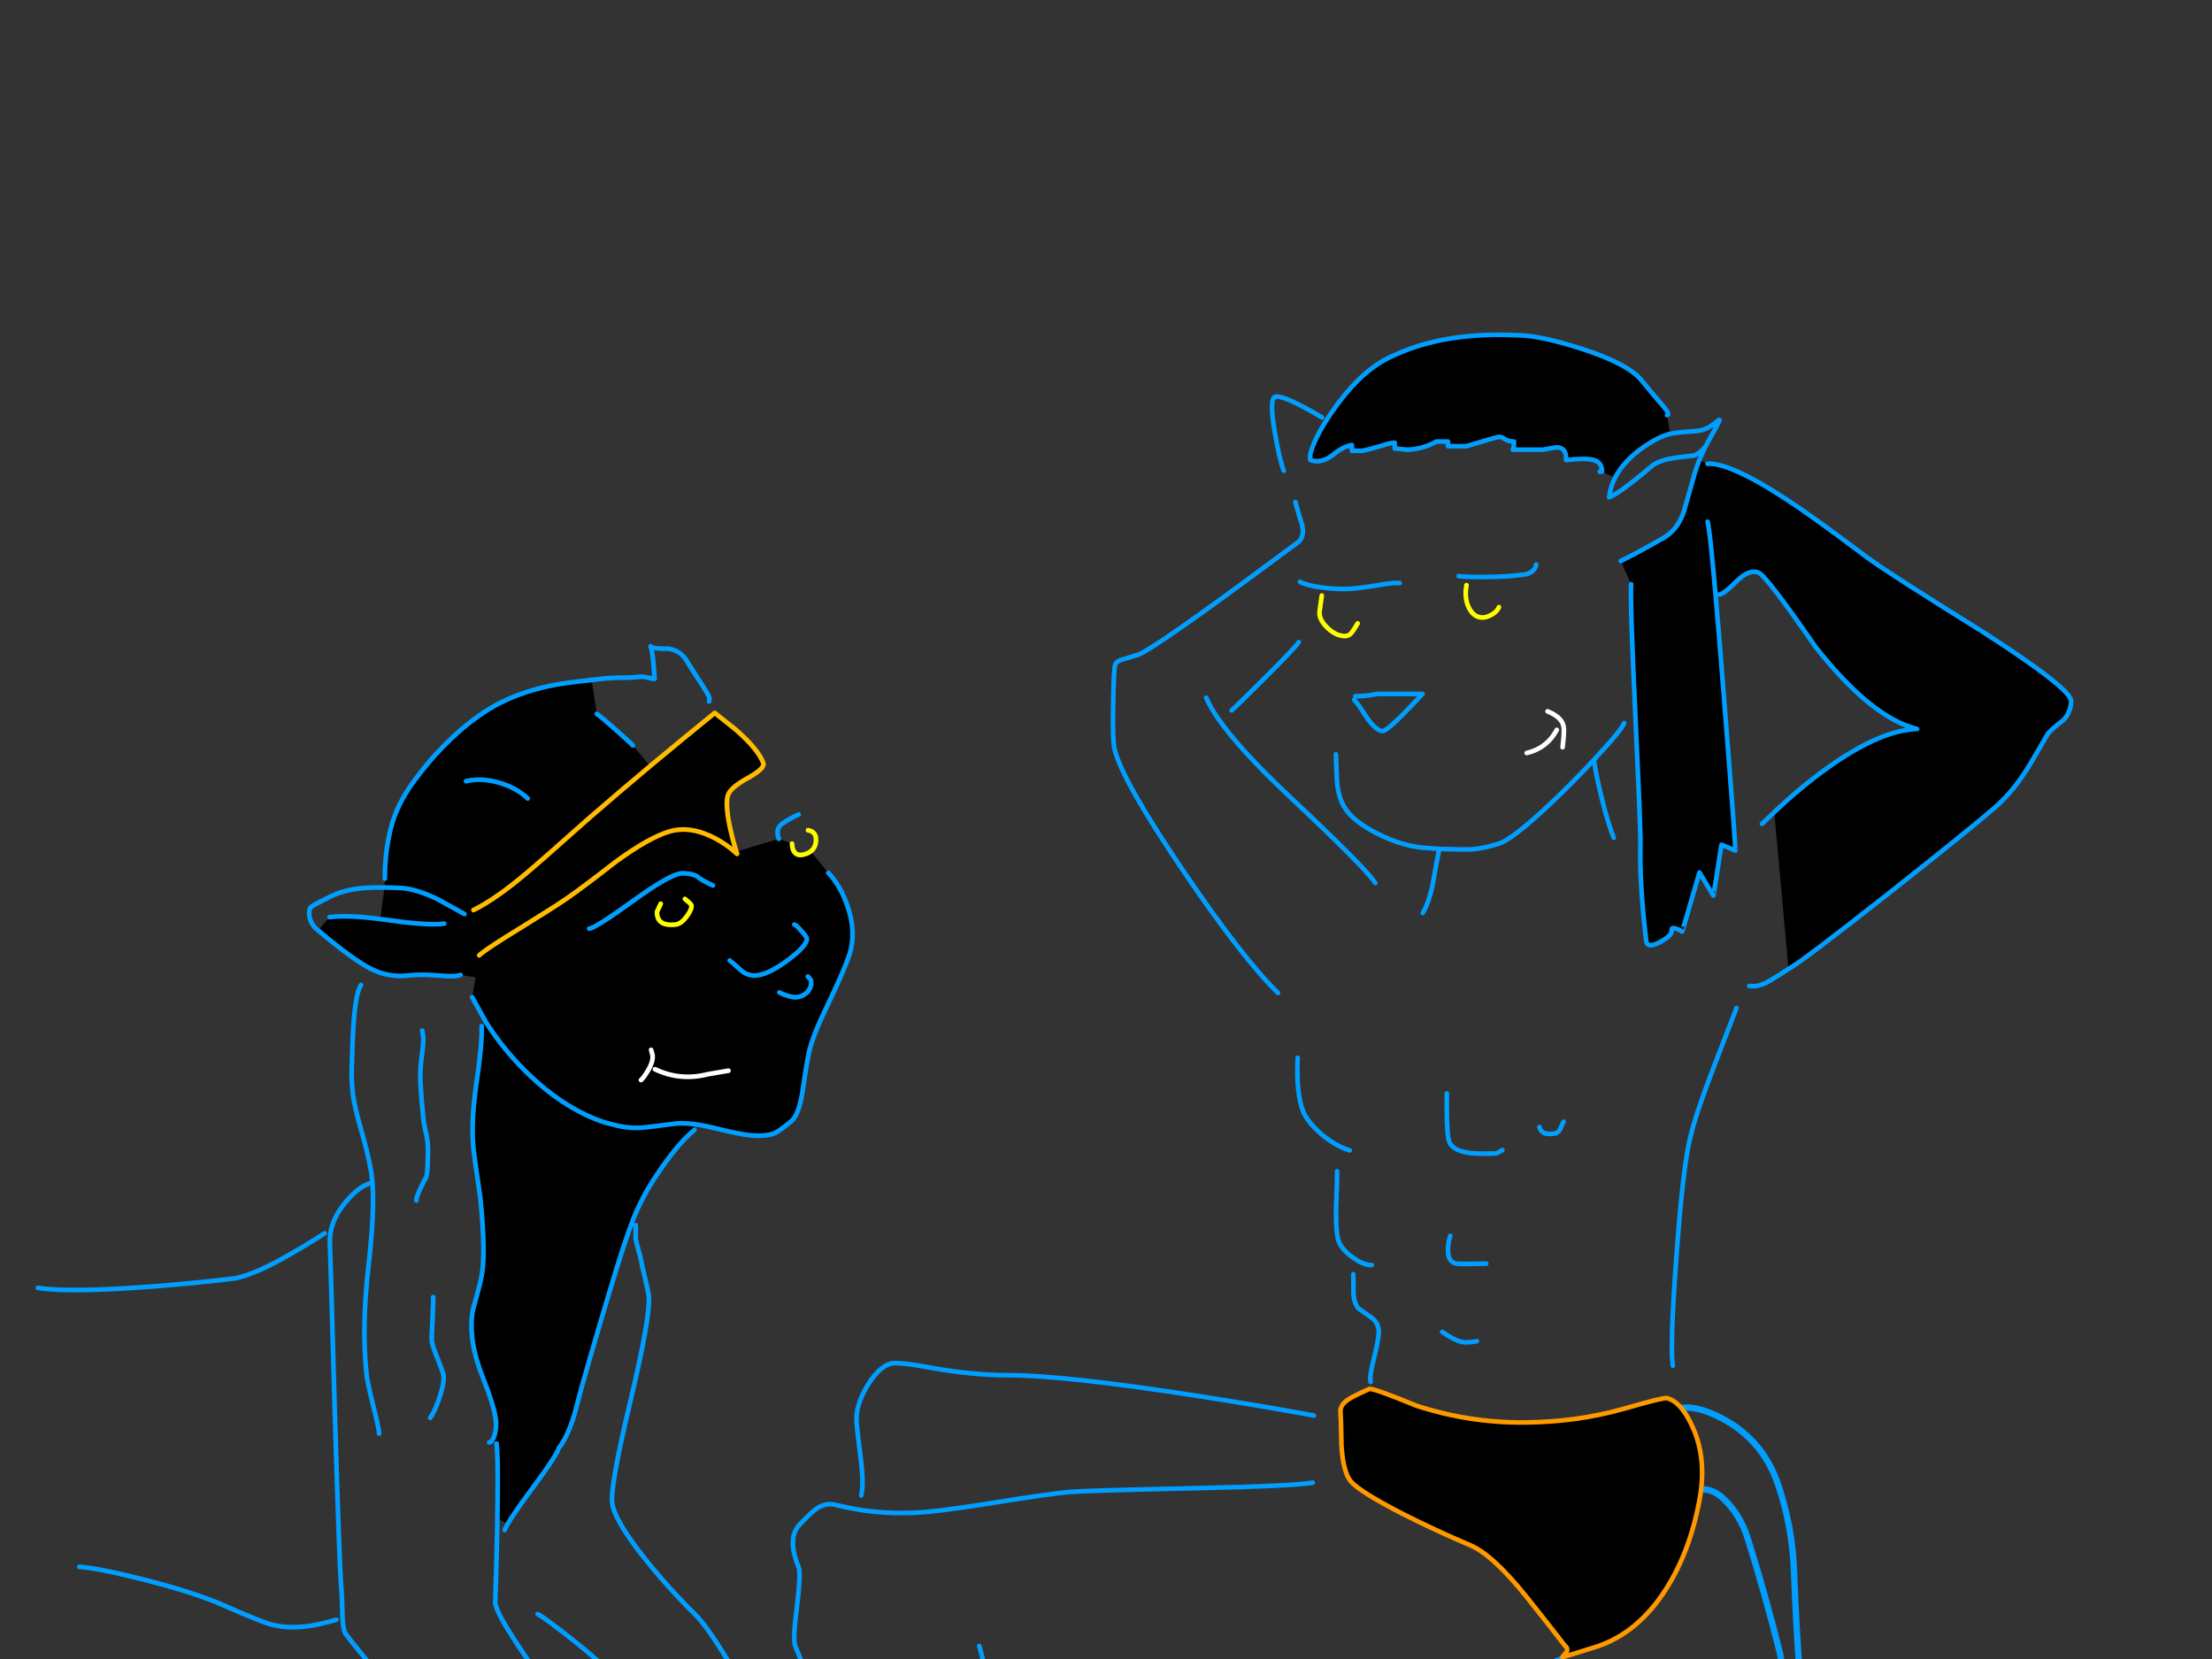<?xml version="1.0" encoding="utf-8"?>
<svg id="EdithAnim13" image-rendering="inherit" baseProfile="basic" version="1.1" x="0px" y="0px" width="800" height="600" xmlns="http://www.w3.org/2000/svg" xmlns:xlink="http://www.w3.org/1999/xlink">
  <rect width="100%" height="100%" fill="#333333" stroke="none"/>
  <g id="22_Avatarf88r1" overflow="visible">
    <g id="Avatar-Manf0r1">
      <g id="Tailf0r1">
        <path id="Layer3_0_1_STROKES" stroke="#009EFF" stroke-width="2.303" stroke-linejoin="round" stroke-linecap="round" fill="none" d="M650.64,602.292 Q649.478,585.37 648.837,568.439 648.263,552.021 642.929,536.515 637.067,519.626 620.734,511.943 600.885,502.686 598.011,523.386 597.591,526.402 599.563,529.049 604.225,535.409 610.854,539.48 617.783,536.95 622.994,541.729 629.268,547.531 632.029,556.23 638.482,576.758 643.622,597.458 645.074,603.25 644.099,609.126" test="Tail_2.3242325232423263e+312.3242325232423263e+31_2.3242325232423263e+312.3242325232423263e+31_2.3242325232423263e+312.3242325232423263e+31_2.3242325232423263e+312.3242325232423263e+31_2.3242325232423263e+312.3242325232423263e+31_2.3242325232423263e+312.3242325232423263e+31_2.3242325232423263e+312.3242325232423263e+31_2.3242325232423263e+312.3242325232423263e+31_2.3242325232423263e+312.3242325232423263e+31_2.3242325232423263e+312.3242325232423263e+31_2.3242325232423263e+312.3242325232423263e+31_2.3242325232423263e+312.3242325232423263e+31_23242324"/>
      </g>
      <path fill="#000" stroke="none" d="M612.203,516.215 Q608.099,507.003 602.906,505.663 601.734,505.328 587.496,509.431 570.579,514.289 551.4,514.456 531.468,514.624 512.372,508.426 497.046,502.145 495.287,502.313 489.258,504.993 487.583,506.165 484.568,508.175 484.819,510.688 484.986,512.53 485.154,522.664 485.74,532.463 488.588,535.813 491.686,539.414 506.677,547.203 519.073,553.484 531.719,558.844 540.01,562.361 552.489,578.023 558.854,585.979 566.056,595.275 567.564,596.448 566.056,598.123 564.884,599.379 565.051,599.379 L576.944,595.694 Q592.103,590.92 602.404,574.924 611.198,561.189 614.631,542.513 617.395,527.689 612.203,516.215 M617.563,167.731 L614.548,166.475 Q614.504,166.581 614.464,166.642 613.556,168.961 612.956,171.081 611.365,176.776 608.853,185.486 608.796,185.639 608.685,185.737 606.39,191.835 601.65,194.531 591.684,200.226 586.156,202.906 L589.925,211.281 Q589.506,217.395 591.433,258.349 591.503,259.86 591.516,261.28 593.079,293.281 593.275,302.988 593.273,303.051 593.275,303.071 593.303,305.316 593.275,306.338 592.94,319.486 595.369,340.256 595.704,343.188 600.31,340.759 604.916,338.246 604.581,336.488 604.414,335.231 606.34,335.901 607.931,336.488 608.35,336.906 608.434,336.99 614.631,315.55 L619.656,323.925 Q619.74,324.009 622.588,305.5 L627.613,307.594 Q627.71,307.693 627.026,298.8 627.063,298.78 627.026,298.716 626.072,285.045 623.341,250.309 621.685,229.083 620.41,215.134 618.832,196.488 617.981,190.846 617.743,189.201 617.563,188.669 617.743,189.201 617.981,190.846 618.832,196.488 620.41,215.134 L621.75,215.05 Q623.425,214.883 628.366,209.941 632.721,205.754 635.988,207.094 638.919,208.35 656.506,233.81 676.774,259.605 693.356,263.625 678.449,264.128 656.339,281.129 649.471,286.405 642.688,292.77 L641.683,293.691 Q642.875,306.421 646.791,349.971 L647.713,349.888 Q652.068,347.459 682.553,323.506 711.949,300.308 721.413,292.1 728.448,285.986 734.226,276.355 737.158,271.414 740.675,265.3 742.35,263.374 745.951,260.694 748.882,258.014 749.05,253.575 749.218,249.22 717.392,228.701 682.134,206.759 675.35,201.65 655.418,186.659 646.121,180.629 635.046,173.368 627.529,170.16 621.283,167.502 617.563,167.731 M558.016,162.623 Q560.529,162.204 562.874,161.785 566.642,161.785 566.391,166.391 573.594,165.554 576.441,166.391 579.456,167.313 579.373,170.579 L584.063,172.756 Q587.356,166.354 595.369,161.031 599.975,157.933 603.911,156.928 603.973,156.914 603.995,156.844 L602.906,150.144 Q604.163,150.06 601.734,147.129 597.295,142.02 593.694,137.581 588.836,131.551 571.919,126.108 557.095,121.334 548.887,121.25 522.59,120 504.5,128.369 493.278,132.975 483.227,146.878 481.301,149.512 479.71,151.903 475.219,159.021 473.847,164.381 L473.847,166.391 Q474.015,166.391 474.769,166.642 475.606,166.81 476.193,166.81 479.208,166.81 482.222,164.381 485.656,161.534 488.922,160.948 L488.922,163.041 492.691,163.041 Q495.204,162.539 499.977,161.115 503.662,159.943 504.416,160.11 L504.416,162.204 Q505.254,162.204 508.604,162.623 514.131,162.623 519.491,159.691 L523.679,159.691 523.679,161.366 530.379,161.366 Q541.434,158.016 542.104,158.016 543.193,158.016 544.198,158.77 545.37,159.608 547.548,159.691 547.548,161.785 547.129,162.623 L558.016,162.623Z" test="Avatar Man" stroke-width="1.675"/>
      <path id="Layer2_0_1_STROKES" stroke="#009EFF" stroke-width="1.675" stroke-linejoin="round" stroke-linecap="round" fill="none" d="M579.373,170.579 Q579.456,167.313 576.441,166.391 573.594,165.554 566.391,166.391 566.642,161.785 562.874,161.785 560.529,162.204 558.016,162.623 L547.129,162.623 Q547.548,161.785 547.548,159.691 545.37,159.608 544.198,158.77 543.193,158.016 542.104,158.016 541.434,158.016 530.379,161.366 L523.679,161.366 523.679,159.691 519.491,159.691 Q514.131,162.623 508.604,162.623 505.254,162.204 504.416,162.204 L504.416,160.11 Q503.662,159.943 499.977,161.115 495.204,162.539 492.691,163.041 L488.922,163.041 488.922,160.948 Q485.656,161.534 482.222,164.381 479.208,166.81 476.193,166.81 475.606,166.81 474.769,166.642 474.015,166.391 473.847,166.391 L473.847,164.381 Q475.219,159.021 479.752,151.944 481.301,149.512 483.227,146.878 493.278,132.975 504.5,128.369 522.59,120 548.887,121.25 557.095,121.334 571.919,126.108 588.836,131.551 593.694,137.581 597.295,142.02 601.734,147.129 604.163,150.06 602.906,150.144 M604.037,156.886 Q604.099,156.892 604.163,156.886 606.695,156.326 612.119,156.006 616.055,155.839 618.484,154.247 619.824,153.41 621.75,151.819 622.504,151.4 619.405,156.76 617.981,159.189 616.809,161.534 616.092,162.942 615.511,164.297 615.372,164.577 615.259,164.842 615.015,165.364 614.799,165.889 614.668,166.184 614.548,166.475 M617.563,167.731 Q621.283,167.502 627.571,170.202 635.046,173.368 646.121,180.629 655.418,186.659 675.35,201.65 682.134,206.759 717.392,228.701 749.218,249.22 749.05,253.575 748.882,258.014 745.951,260.694 742.35,263.374 740.675,265.3 737.158,271.414 734.226,276.355 728.448,285.986 721.413,292.1 711.949,300.308 682.553,323.506 652.068,347.459 647.713,349.888 647.279,350.171 646.875,350.432 642.001,353.594 639.84,354.829 635.988,357.09 632.637,356.588 M616.809,161.534 Q615.504,162.964 614.422,163.795 613.328,164.592 612.454,164.8 609.271,165.051 605.419,165.638 600.478,166.391 597.798,168.234 594.196,171.333 590.762,174.013 586.491,177.362 583.811,178.954 L581.969,179.875 Q582.372,176.18 584.104,172.798 M578.535,170.579 L579.373,170.579 M584.104,172.798 Q587.356,166.354 595.369,161.031 599.975,157.933 603.911,156.928 603.973,156.914 604.037,156.886 M614.548,166.475 Q614.504,166.581 614.464,166.684 613.556,168.961 612.956,171.081 611.365,176.776 608.853,185.486 608.796,185.639 608.727,185.779 606.39,191.835 601.65,194.531 591.684,200.226 586.156,202.906 M589.925,211.281 Q589.506,217.395 591.433,258.349 591.503,259.86 591.558,261.322 593.079,293.281 593.275,302.988 593.273,303.051 593.275,303.113 593.303,305.316 593.275,306.338 592.94,319.486 595.369,340.256 595.704,343.188 600.31,340.759 604.916,338.246 604.581,336.488 604.414,335.231 606.34,335.901 607.931,336.488 608.35,336.906 608.434,336.99 614.631,315.55 L619.656,323.925 Q619.74,324.009 622.588,305.5 L627.613,307.594 Q627.71,307.693 627.068,298.842 627.063,298.78 627.068,298.716 626.072,285.045 623.341,250.309 621.685,229.083 620.452,215.134 618.832,196.488 617.981,190.846 617.743,189.201 617.563,188.669 M641.683,293.733 L642.688,292.77 Q649.471,286.405 656.339,281.129 678.449,264.128 693.356,263.625 676.774,259.605 656.506,233.81 638.919,208.35 635.988,207.094 632.721,205.754 628.366,209.941 623.425,214.883 621.75,215.05 M527.531,208.35 Q528.508,208.507 530.546,208.601 532.871,208.685 536.576,208.685 543.109,208.601 545.956,208.35 551.233,207.848 551.903,207.68 555.252,206.759 555.588,204.163 M576.525,275.35 Q577.363,280.794 579.289,288.666 581.634,298.13 583.644,302.988 M483.144,272.838 Q483.144,272.921 483.479,281.464 483.73,287.578 486.075,291.681 486.829,292.998 487.959,294.278 491.39,298.108 498.302,301.564 507.85,306.421 517.063,306.756 L520.454,307.008 520.58,307.008 Q529.458,307.343 532.137,307.175 536.744,306.84 542.188,305.081 546.208,303.825 557.011,294.11 564.689,287.135 572.84,278.616 572.946,278.514 573.049,278.407 573.113,278.347 573.175,278.281 573.26,278.201 573.343,278.114 574.629,276.749 575.939,275.35 576.024,275.26 576.106,275.183 576.14,275.134 576.19,275.099 576.203,275.05 576.232,275.015 586.093,264.501 587.413,261.531 M520.413,307.594 Q519.659,311.195 518.235,319.403 516.811,326.521 514.55,330.206 M637.244,297.963 L641.683,293.733 M628.031,364.544 Q627.948,364.711 619.489,386.738 613.459,402.399 611.281,411.444 608.601,422.415 606.256,455.078 603.911,486.903 605,493.938 M556.76,407.591 Q557.262,409.434 558.938,409.936 559.44,410.104 560.78,410.104 562.958,410.104 563.795,409.099 564.13,408.764 565.47,405.665 M523.26,395.448 Q523.093,410.69 524.181,413.035 525.94,417.222 535.823,417.222 540.596,417.222 541.015,417.139 541.517,417.055 543.36,415.966 M524.516,446.954 Q523.679,449.466 523.679,452.23 523.679,456.836 527.364,457.088 529.793,457.171 537.498,457.004 M521.585,481.71 Q525.856,484.641 528.62,485.311 530.63,485.73 534.147,485.06 M564.381,599.881 Q558.1,602.813 541.266,605.995 524.265,609.178 506.175,610.769 490.514,612.193 453.664,611.439 425.859,610.936 409.862,609.931 397.551,609.178 372.594,606.581 366.396,605.911 361.79,606.916 358.524,607.67 357.519,607 M478.119,150.981 Q474.936,149.055 471.167,147.045 463.63,143.109 461.369,143.444 458.94,143.779 460.95,155.755 462.625,165.973 464.3,170.244 M468.487,181.55 Q469.157,184.314 470.916,189.841 471.921,194.28 469.325,196.206 466.127,198.59 463.086,200.813 L463.044,200.854 Q417.348,234.785 411.537,236.825 406.429,238.333 405.173,238.751 403.414,239.421 403.162,241.013 402.744,244.279 402.576,255.501 402.325,268.399 403.162,271.163 406.01,282.553 427.953,314.964 449.476,346.705 462.206,359.1 M470.162,210.444 Q472.759,211.784 477.951,212.454 478.162,212.486 478.37,212.496 483.271,213.197 488.169,212.956 491.268,212.789 498.47,211.616 504.333,210.611 506.175,210.862 M469.744,232.219 Q468.739,233.894 457.935,244.698 448.136,254.496 445.456,256.925 M490.179,251.816 Q493.948,251.816 498.135,250.979 L514.466,250.979 Q509.441,256.339 506.594,259.186 501.318,264.379 500.061,264.379 497.8,264.379 494.45,259.689 491.016,254.329 489.76,253.073 M436.244,252.319 Q437.681,255.791 440.766,260.191 440.8,260.24 440.85,260.275 448.528,271.286 466.394,288.08 474.693,295.874 480.799,301.815 494.927,315.52 497.381,319.319 M469.325,382.55 Q468.739,395.866 471.419,402.231 473.094,406.084 478.203,410.439 483.479,414.71 488.169,416.05 M483.563,423.588 Q483.646,426.184 483.227,436.904 483.06,446.954 484.4,449.55 485.991,452.649 489.927,455.245 493.78,457.758 496.125,457.506 M489.425,460.856 Q489.509,463.62 489.509,467.891 489.676,471.074 491.1,473 491.268,473.251 495.79,476.35 498.805,478.444 498.638,482.213 498.47,485.06 496.711,492.095 495.204,497.958 495.706,499.8 M475.188,511.944 Q455.59,508.343 431.889,504.658 384.57,497.371 364.721,497.371 351.489,497.371 336.414,494.608 324.521,492.43 322.009,493.184 317.654,494.524 313.55,501.391 309.446,508.343 309.781,514.038 310.032,517.89 311.372,528.108 312.461,537.236 311.456,540.838 M474.769,536.231 Q467.064,537.488 431.554,538.241 393.029,539.079 386.831,539.581 379.964,540.168 358.105,543.685 338.256,546.868 330.3,547.119 320.836,547.454 312.461,546.281 308.106,545.695 301.825,544.188 298.559,543.434 295.209,545.695 293.45,546.951 289.262,551.306 284.489,556.248 288.844,566.8 289.681,568.894 288.258,580.87 286.666,592.93 287.588,595.275 L290.519,602.394 Q293.785,611.355 295.125,620.819 M354.169,595.275 Q355.341,599.044 357.519,609.848 359.864,621.405 359.612,623.75" test="Avatar Man"/>
      <path id="Layer2_0_2_STROKES" stroke="#FF0" stroke-width="1.675" stroke-linejoin="round" stroke-linecap="round" fill="none" d="M530.379,211.616 Q529.541,216.306 531.216,219.74 532.975,223.341 536.241,223.341 537.581,223.341 539.424,222.336 541.517,221.164 542.104,219.573 M478.035,215.385 Q477.198,221.248 477.198,221.666 477.198,223.37 478.454,225.184 479.122,226.132 480.129,227.11 483.227,230.041 486.41,230.041 488.085,230.041 489.174,228.366 489.844,227.445 491.016,225.435" test="Avatar Man"/>
      <path id="Layer2_0_3_STROKES" stroke="#FFF" stroke-width="1.675" stroke-linejoin="round" stroke-linecap="round" fill="none" d="M559.691,257.26 Q565.303,259.521 565.554,263.29 565.571,263.528 565.596,263.793 565.591,263.856 565.596,263.918 L565.596,264.044 Q565.627,266.223 565.135,270.241 M552.154,272.335 Q557.673,271.018 561.031,266.975 562.157,265.622 563.041,263.96" test="Avatar Man"/>
      <path id="Layer2_0_4_STROKES" stroke="#F90" stroke-width="1.675" stroke-linejoin="round" stroke-linecap="round" fill="none" d="M495.287,502.313 Q497.046,502.145 512.372,508.426 531.468,514.624 551.4,514.456 570.579,514.289 587.496,509.431 601.734,505.328 602.906,505.663 608.099,507.003 612.203,516.215 617.395,527.689 614.631,542.513 611.198,561.189 602.404,574.924 592.103,590.92 576.944,595.694 L565.051,599.379 Q564.884,599.379 566.056,598.123 567.564,596.448 566.056,595.275 558.854,585.979 552.489,578.023 540.01,562.361 531.719,558.844 519.073,553.484 506.677,547.203 491.686,539.414 488.588,535.813 485.74,532.463 485.154,522.664 484.986,512.53 484.819,510.688 484.568,508.175 487.583,506.165 489.258,504.993 495.287,502.313Z" test="Avatar Man"/>
    </g>
    <g id="Avatar-Lady">
      <path fill="#000" stroke="none" d="M251.393,406.576 Q247.681,406.111 244.563,406.334 236.421,407.416 232.969,407.766 227.327,408.339 221.194,406.58 217.546,405.844 212.279,403.402 201.829,398.508 192.241,389.529 182.772,380.663 175.873,369.924 L174.208,371.114 Q174.428,377.471 172.211,392.498 170.575,403.921 170.995,412.358 171.069,413.929 171.218,415.398 171.526,418.429 173.688,433.011 175.825,454.061 174.077,461.98 172.915,467.287 171.138,473.252 170.143,477.692 170.759,483.754 171.102,487.13 172.286,491.255 L172.295,491.339 Q173.386,495.155 175.179,499.638 178.848,508.963 179.335,513.763 179.592,516.289 178.914,518.825 178.541,520.181 178.016,520.872 L179.584,522.074 Q179.816,523.99 179.904,527.741 179.913,527.929 179.938,528.078 180.065,533.26 179.968,541.771 L179.976,541.855 Q179.944,545.26 179.869,549.182 L183.561,551.189 Q185.817,547.339 191.644,539.48 199.805,528.528 201.711,524.676 L202.046,523.792 Q205.29,519.719 207.771,511.471 210.584,500.637 212.611,493.796 213.052,492.276 213.415,490.822 213.616,490.303 213.733,489.768 213.814,489.655 213.792,489.507 213.864,489.442 213.859,489.33 L213.859,489.33 Q217.871,475.698 220.453,467.139 225.781,449.244 228.952,441.095 230.409,437.296 232.502,433.334 233.335,431.732 234.215,430.097 L234.434,429.735 234.509,429.642 Q236.798,425.839 239.593,421.895 246.063,412.731 251.177,408.639 L251.393,406.576 M215.822,258.171 L213.984,245.938 213.563,245.98 Q204.132,246.938 198.635,248.092 187.565,250.492 179.024,255.187 170.821,259.848 163.454,266.891 160.663,269.528 157.972,272.382 157.974,272.422 157.896,272.475 157.709,272.708 157.434,272.947 153.466,277.413 149.802,282.399 143.516,290.863 141.339,299.591 139.155,308.235 139.186,317.759 L139.081,320.917 Q141.78,321.006 145.061,321.161 150.451,321.464 158.23,325.183 158.632,325.396 163.818,328.274 163.867,328.286 163.902,328.265 165.662,329.296 167.964,330.575 165.662,329.296 163.902,328.265 163.867,328.286 163.818,328.274 158.632,325.396 158.23,325.183 150.451,321.464 145.061,321.161 141.78,321.006 139.081,320.917 L137.524,332.39 Q139.277,332.598 141.146,332.873 155.297,334.838 160.66,334.039 155.297,334.838 141.146,332.873 139.277,332.598 137.524,332.39 137.351,332.361 137.179,332.34 125.444,330.845 119.165,331.702 L115.062,336.542 Q117.387,338.528 122.567,342.585 129.457,347.943 133.72,350.215 134.545,350.606 135.237,350.912 141.119,353.547 147.678,352.796 152.469,352.224 159.426,352.879 164.917,353.342 166.541,352.582 L171.991,353.474 170.764,360.66 175.763,369.68 Q175.851,369.817 175.873,369.924 182.772,380.663 192.241,389.529 201.829,398.508 212.279,403.402 217.546,405.844 221.194,406.58 227.327,408.339 232.969,407.766 236.421,407.416 244.563,406.334 247.681,406.111 251.393,406.576 L251.477,406.567 Q254.38,406.997 257.643,407.813 267.584,410.206 270.507,410.505 276.79,411.228 280.299,409.765 281.924,409.005 286.163,405.512 288.753,403.378 290.097,395.67 291.489,385.916 292.567,380.617 293.779,374.965 299.328,363.428 300.059,361.9 300.73,360.478 305.276,350.807 306.923,346.068 307.104,345.556 307.25,345.099 309.756,337.103 306.499,327.651 303.97,320.337 299.584,315.678 L293.18,307.907 Q292.672,308.312 291.977,308.624 286.75,310.771 286.43,305.104 L281.661,303.377 266.308,307.998 Q266.429,308.418 266.562,308.823 266.316,308.585 266.005,308.369 263.256,305.763 259.126,303.453 250.032,298.507 242.338,300.65 234.897,302.766 222.699,311.661 211.041,320.736 205.144,324.758 204.356,325.37 203.638,325.846 199.659,328.547 185.331,337.403 183.893,338.298 182.605,339.041 178.881,341.454 176.539,342.975 174.076,344.747 173.31,345.514 174.076,344.747 176.539,342.975 178.881,341.454 182.605,339.041 183.893,338.298 185.331,337.403 199.659,328.547 203.638,325.846 204.356,325.37 205.144,324.758 211.041,320.736 222.699,311.661 234.897,302.766 242.338,300.65 250.032,298.507 259.126,303.453 263.256,305.763 266.005,308.369 L266.308,307.998 Q266.243,307.794 266.181,307.586 265.155,304.304 264.267,300.464 262.257,291.566 263.161,287.902 263.881,284.936 270.654,281.271 276.687,277.851 276.078,276.041 274.395,271.193 266.266,264.022 L258.492,257.836 Q246.257,267.771 235.093,277.056 223.417,286.877 212.94,295.979 195.313,311.72 188.879,317.052 181.34,323.311 175.168,326.951 173.119,328.205 171.221,329.138 173.119,328.205 175.168,326.951 181.34,323.311 188.879,317.052 195.313,311.72 212.94,295.979 223.417,286.877 235.093,277.056 L228.892,269.604 Q228.032,268.67 222.888,264.089 217.28,259.129 215.822,258.171 M252.351,317.157 Q251.044,316.014 247.026,315.826 243.982,315.684 235.338,321.351 232.566,323.208 229.222,325.63 215.435,335.622 213.077,335.862 215.435,335.622 229.222,325.63 232.566,323.208 235.338,321.351 243.982,315.684 247.026,315.826 251.044,316.014 252.351,317.157 253.658,318.3 257.855,320.256 253.658,318.3 252.351,317.157 M248.356,331.429 Q250.23,328.942 250.076,327.426 250.033,327.005 247.714,325.114 250.033,327.005 250.076,327.426 250.23,328.942 248.356,331.429 246.339,334.186 244.234,334.399 238.087,335.023 237.642,330.645 237.574,329.971 237.633,329.71 237.834,329.179 238.959,326.853 237.834,329.179 237.633,329.71 237.574,329.971 237.642,330.645 238.087,335.023 244.234,334.399 246.339,334.186 248.356,331.429 M235.065,385.691 Q234.753,386.539 234.218,387.393 232.764,389.837 231.822,390.614 232.764,389.837 234.218,387.393 234.753,386.539 235.065,385.691 236.202,383.484 236.019,381.681 L235.477,379.694 236.019,381.681 Q236.202,383.484 235.065,385.691 M273.745,352.755 Q275.877,352.538 278.601,351.156 281.553,349.765 285.164,347.087 290.314,343.185 291.42,340.837 291.85,340.051 291.788,339.438 291.72,338.765 289.805,336.662 287.974,334.551 287.275,334.367 287.974,334.551 289.805,336.662 291.72,338.765 291.788,339.438 291.85,340.051 291.42,340.837 290.314,343.185 285.164,347.087 281.553,349.765 278.601,351.156 275.877,352.538 273.745,352.755 270.461,353.088 268.032,350.953 264.195,347.514 263.926,347.372 264.195,347.514 268.032,350.953 270.461,353.088 273.745,352.755 M293.353,354.847 Q293.284,354.173 292.163,353.181 293.284,354.173 293.353,354.847 293.464,355.942 293.137,356.91 292.81,357.879 292.045,358.723 290.431,360.418 287.989,360.666 287.063,360.76 285.049,360.199 283.12,359.629 281.855,358.907 283.12,359.629 285.049,360.199 287.063,360.76 287.989,360.666 290.431,360.418 292.045,358.723 292.81,357.879 293.137,356.91 293.464,355.942 293.353,354.847 M256.022,388.497 Q259.701,387.868 263.464,387.23 259.701,387.868 256.022,388.497 245.988,391.047 236.869,386.698 245.988,391.047 256.022,388.497 M190.857,288.778 Q186.531,284.709 180.145,282.976 173.843,281.234 168.531,282.539 173.843,281.234 180.145,282.976 186.531,284.709 190.857,288.778Z" test="Avatar Lady" stroke-width="1.693"/>
      <path id="Layer1_0_1_STROKES" stroke="#009EFF" stroke-width="1.693" stroke-linejoin="round" stroke-linecap="round" fill="none" d="M281.661,303.377 Q280.249,299.522 283.21,297.69 286.079,295.783 288.848,294.566 M256.456,253.704 Q256.632,252.921 256.589,252.5 256.503,251.658 253.178,246.551 249.253,240.57 248.628,239.442 246.331,235.252 241.757,234.611 237.083,234.66 235.406,234.064 235.871,235.293 236.29,239.419 L236.738,245.499 Q236.493,245.608 234.573,245.123 232.484,244.655 231.557,244.749 228.273,245.082 226.488,245.093 222.227,245.015 217.512,245.494 L213.984,245.938 M215.822,258.171 Q217.28,259.129 222.888,264.089 228.032,268.67 228.892,269.604 M235.406,234.064 Q235.394,233.981 235.314,233.989 L235.288,233.736 Q235.387,233.895 235.406,234.064Z M213.563,245.98 Q213.546,245.812 213.63,245.803 213.808,245.95 213.984,245.938 L213.563,245.98 Q204.132,246.938 198.635,248.092 187.565,250.492 179.024,255.187 170.821,259.848 163.454,266.891 160.663,269.528 158.014,272.378 157.974,272.422 157.938,272.47 157.709,272.708 157.476,272.943 153.466,277.413 149.802,282.399 143.516,290.863 141.339,299.591 139.155,308.235 139.186,317.759 M139.086,320.96 Q141.78,321.006 145.061,321.161 150.451,321.464 158.23,325.183 158.632,325.396 163.818,328.274 163.867,328.286 163.906,328.307 165.662,329.296 167.964,330.575 M257.855,320.256 Q253.658,318.3 252.351,317.157 251.044,316.014 247.026,315.826 243.982,315.684 235.342,321.394 232.566,323.208 229.222,325.63 215.435,335.622 213.077,335.862 M263.926,347.372 Q264.195,347.514 268.032,350.953 270.461,353.088 273.745,352.755 275.877,352.538 278.648,351.193 281.553,349.765 285.164,347.087 290.314,343.185 291.462,340.833 291.85,340.051 291.788,339.438 291.72,338.765 289.805,336.662 287.974,334.551 287.275,334.367 M299.584,315.678 Q303.97,320.337 306.499,327.651 309.756,337.103 307.25,345.099 307.104,345.556 306.923,346.068 305.276,350.807 300.73,360.478 300.059,361.9 299.328,363.428 293.779,374.965 292.567,380.617 291.489,385.916 290.097,395.67 288.753,403.378 286.163,405.512 281.924,409.005 280.299,409.765 276.79,411.228 270.507,410.505 267.584,410.206 257.643,407.813 254.38,406.997 251.481,406.609 L251.397,406.618 M251.177,408.639 Q246.063,412.731 239.593,421.895 236.798,425.839 234.552,429.638 L234.476,429.731 234.258,430.093 Q233.335,431.732 232.502,433.334 230.409,437.296 228.952,441.095 225.781,449.244 220.453,467.139 217.871,475.698 213.901,489.326 L213.863,489.372 Q213.864,489.442 213.834,489.503 213.814,489.655 213.78,489.806 213.616,490.303 213.457,490.817 213.052,492.276 212.611,493.796 210.584,500.637 207.771,511.471 205.29,519.719 202.046,523.792 M201.711,524.676 Q199.805,528.528 191.644,539.48 185.817,547.339 183.565,551.231 182.855,552.493 182.503,553.338 M281.855,358.907 Q283.12,359.629 285.049,360.199 287.063,360.76 287.989,360.666 290.431,360.418 292.045,358.723 292.81,357.879 293.137,356.91 293.464,355.942 293.353,354.847 293.284,354.173 292.163,353.181 M251.397,406.618 Q247.681,406.111 244.563,406.334 236.421,407.416 232.969,407.766 227.327,408.339 221.194,406.58 217.546,405.844 212.279,403.402 201.829,398.508 192.241,389.529 182.772,380.663 175.92,369.962 M174.208,371.114 Q174.428,377.471 172.211,392.498 170.575,403.921 170.995,412.358 171.069,413.929 171.218,415.398 171.526,418.429 173.688,433.011 175.825,454.061 174.077,461.98 172.915,467.287 171.138,473.252 170.143,477.692 170.759,483.754 171.102,487.13 172.29,491.297 L172.295,491.339 Q173.386,495.155 175.179,499.638 178.848,508.963 179.335,513.763 179.592,516.289 178.914,518.825 178.541,520.181 178.02,520.915 M179.584,522.074 Q179.816,523.99 179.908,527.783 179.913,527.929 179.938,528.078 180.065,533.26 179.972,541.813 L179.976,541.855 Q179.944,545.26 179.869,549.182 M229.924,443.123 L229.906,447.974 Q229.991,448.816 230.923,452.124 231.854,455.432 231.94,456.274 232.025,457.116 233.33,462.428 234.551,467.749 234.636,468.591 235.355,475.663 228.092,506.345 220.745,537.035 221.386,543.35 222.01,549.497 232.751,563.123 241.147,573.754 251.453,583.937 258.917,591.26 278.071,626.575 278.182,627.67 278.881,627.854 279.488,627.963 279.512,627.365 M194.441,583.771 Q196.665,584.736 208.697,594.318 221.581,604.749 221.829,607.191 222.137,610.222 244.406,623.444 266.675,636.665 267.017,640.033 267.12,641.043 267.448,640.925 267.776,640.806 267.793,640.975 L268.407,640.317 M190.857,288.778 Q186.531,284.709 180.145,282.976 173.843,281.234 168.531,282.539 M139.086,320.96 Q139.003,320.978 138.917,320.977 138.83,320.975 138.749,320.994 134.654,320.908 131.957,321.13 124.699,321.697 119.675,324.164 113.44,327.264 112.733,327.846 111.556,328.817 111.879,331.166 112.304,333.675 113.747,335.315 114.143,335.713 114.873,336.349 114.965,336.421 115.058,336.5 L115.105,336.538 M119.165,331.702 Q125.444,330.845 137.179,332.34 137.351,332.361 137.524,332.39 M115.105,336.538 Q117.387,338.528 122.567,342.585 129.457,347.943 133.762,350.211 134.545,350.606 135.237,350.912 141.119,353.547 147.678,352.796 152.469,352.224 159.426,352.879 164.917,353.342 166.541,352.582 M170.764,360.66 L175.763,369.68 Q175.851,369.817 175.92,369.962 M130.588,356.233 Q128.126,359.63 127.488,377.644 127.214,385.839 127.158,387.801 127.172,391.287 127.565,395.16 128.044,399.876 131.049,410.204 133.97,420.541 134.569,426.435 134.631,427.048 134.697,427.698 134.914,430.507 134.909,433.971 134.912,439.65 134.327,447.089 133.917,452.304 133.22,458.387 130.785,479.647 132.529,496.823 132.811,499.602 134.989,508.483 137.116,516.859 137.11,518.476 M137.524,332.39 Q139.277,332.598 141.146,332.873 155.297,334.838 160.66,334.039 M152.677,372.705 L153.059,374.792 Q153.256,376.729 152.523,382.078 151.798,387.511 152.075,391.906 152.318,396.815 153.156,405.067 153.25,405.993 153.886,408.906 154.53,411.903 154.642,412.998 154.648,413.058 154.654,413.124 154.869,415.389 154.719,419.625 154.634,424.653 154.005,425.993 153.341,426.996 152.157,429.583 151.314,431.327 150.92,432.473 150.526,433.619 150.581,434.166 M156.681,469.106 Q156.749,469.779 156.44,476.786 156.047,483.802 156.149,484.812 156.337,486.665 158.375,491.647 159.36,494.162 159.884,495.619 160.371,497.062 160.413,497.48 160.704,500.342 158.801,505.895 157.09,510.833 155.586,512.772 M134.697,427.698 Q129.958,428.775 124.956,434.812 120.316,440.353 119.474,446.172 119.233,447.869 119.311,449.592 119.522,455.015 121.107,511.679 122.817,567.055 123.331,572.958 123.733,576.915 123.836,583.795 123.861,584.805 123.903,585.702 L123.911,585.787 Q124.117,588.666 124.672,590.346 125.162,591.827 165.153,639.658 204.839,687.009 205.265,690.369 M117.419,446.041 Q109.755,450.987 102.023,455.26 90.983,461.315 84.627,462.386 71.349,463.99 55.822,465.226 24.843,467.606 13.682,465.762 M178.02,520.915 Q177.537,521.602 176.905,521.666 M179.869,549.182 L179.874,549.224 Q179.859,551.174 179.817,553.271 179.59,564.472 179.116,579.458 179.045,582.953 189.739,598.625 202.914,617.789 205.896,623.696 226.253,664.163 228.581,682.897 M28.692,566.66 Q35.37,567.088 52.219,571.331 70.56,576.019 80.714,580.518 94.518,586.602 98.098,587.514 105.529,589.482 114.772,587.523 118.519,586.717 121.658,585.803" test="Avatar Lady"/>
      <path id="Layer1_0_2_STROKES" stroke="#FFBC00" stroke-width="1.693" stroke-linejoin="round" stroke-linecap="round" fill="none" d="M235.135,277.051 Q246.257,267.771 258.492,257.836 L266.266,264.022 Q274.395,271.193 276.078,276.041 276.687,277.851 270.654,281.271 263.881,284.936 263.161,287.902 262.257,291.566 264.267,300.464 265.155,304.304 266.181,307.586 266.243,307.794 266.308,307.998 M171.221,329.138 Q173.119,328.205 175.172,326.993 181.34,323.311 188.879,317.052 195.313,311.72 212.94,295.979 223.417,286.877 235.135,277.051 M266.047,308.365 Q266.316,308.585 266.562,308.823 266.429,308.418 266.308,307.998 M266.047,308.365 Q263.256,305.763 259.126,303.453 250.032,298.507 242.338,300.65 234.897,302.766 222.699,311.661 211.041,320.736 205.19,324.795 204.356,325.37 203.638,325.846 199.659,328.547 185.331,337.403 183.893,338.298 182.609,339.083 178.881,341.454 176.586,343.012 174.076,344.747 173.31,345.514" test="Avatar Lady"/>
      <path id="Layer1_0_3_STROKES" stroke="#FF0" stroke-width="1.693" stroke-linejoin="round" stroke-linecap="round" fill="none" d="M286.43,305.104 Q286.75,310.771 291.977,308.624 292.672,308.312 293.222,307.903 295.143,306.414 295.127,303.626 295.089,300.737 292.233,300.262 M238.959,326.853 Q237.834,329.179 237.633,329.71 237.574,329.971 237.642,330.645 238.087,335.023 244.234,334.399 246.339,334.186 248.356,331.429 250.23,328.942 250.076,327.426 250.033,327.005 247.714,325.114" test="Avatar Lady"/>
      <path id="Layer1_0_4_STROKES" stroke="#FFF" stroke-width="1.693" stroke-linejoin="round" stroke-linecap="round" fill="none" d="M235.477,379.694 L236.019,381.681 Q236.202,383.484 235.112,385.728 234.753,386.539 234.218,387.393 232.764,389.837 231.822,390.614 M236.869,386.698 Q245.988,391.047 256.022,388.497 259.701,387.868 263.464,387.23" test="Avatar Lady"/>
    </g>
  </g>
</svg>